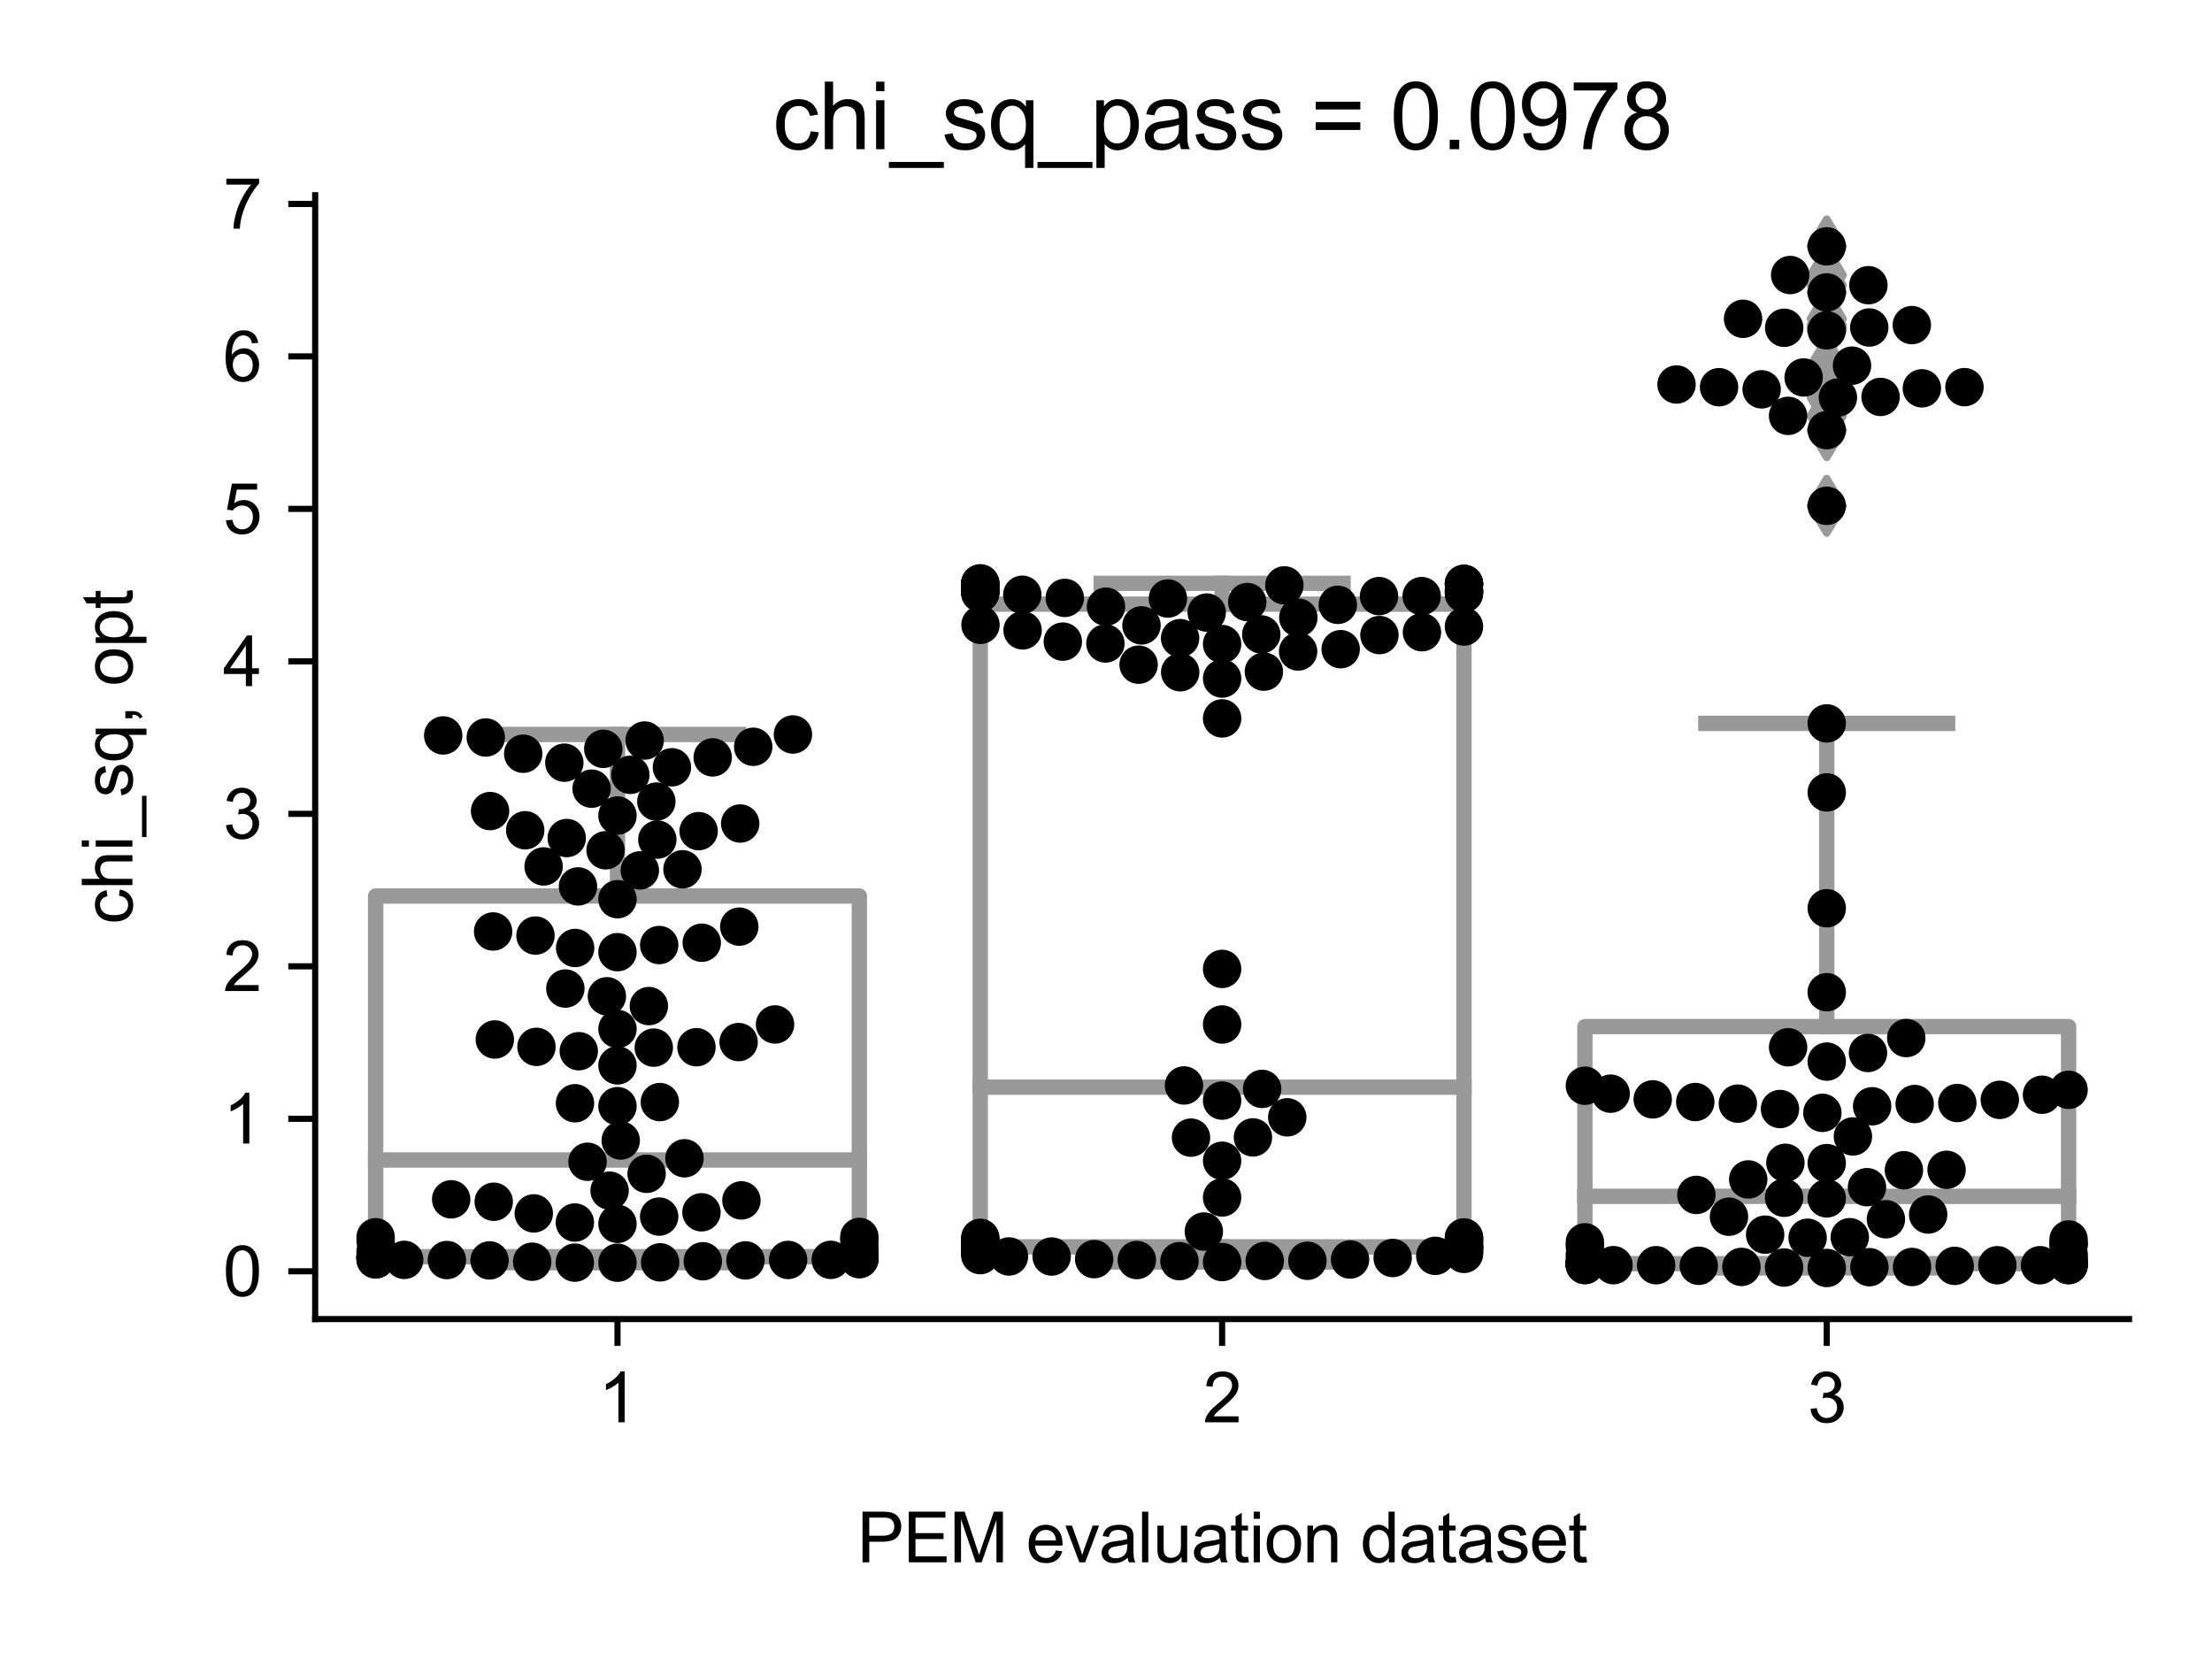 <?xml version="1.0" encoding="utf-8" standalone="no"?>
<!DOCTYPE svg PUBLIC "-//W3C//DTD SVG 1.1//EN"
  "http://www.w3.org/Graphics/SVG/1.1/DTD/svg11.dtd">
<svg xmlns:xlink="http://www.w3.org/1999/xlink" width="288pt" height="216pt" viewBox="0 0 288 216" xmlns="http://www.w3.org/2000/svg" version="1.1">
 <defs>
  <style type="text/css">*{stroke-linejoin: round; stroke-linecap: butt}</style>
 </defs>
 <g id="figure_1">
  <g id="patch_1">
   <path d="M 0 216 
L 288 216 
L 288 0 
L 0 0 
z
" style="fill: #ffffff"/>
  </g>
  <g id="axes_1">
   <g id="patch_2">
    <path d="M 41.036 171.738 
L 277.2 171.738 
L 277.2 25.425 
L 41.036 25.425 
z
" style="fill: #ffffff"/>
   </g>
   <g id="patch_3">
    <path d="M 48.908 163.625 
L 111.885 163.625 
L 111.885 116.658 
L 48.908 116.658 
L 48.908 163.625 
z
" clip-path="url(#p47d5e707c6)" style="fill: #ffffff; stroke: #999999; stroke-width: 2; stroke-linejoin: miter"/>
   </g>
   <g id="patch_4">
    <path d="M 127.629 162.343 
L 190.606 162.343 
L 190.606 78.659 
L 127.629 78.659 
L 127.629 162.343 
z
" clip-path="url(#p47d5e707c6)" style="fill: #ffffff; stroke: #999999; stroke-width: 2; stroke-linejoin: miter"/>
   </g>
   <g id="patch_5">
    <path d="M 206.351 164.534 
L 269.328 164.534 
L 269.328 133.662 
L 206.351 133.662 
L 206.351 164.534 
z
" clip-path="url(#p47d5e707c6)" style="fill: #ffffff; stroke: #999999; stroke-width: 2; stroke-linejoin: miter"/>
   </g>
   <g id="matplotlib.axis_1">
    <g id="xtick_1">
     <g id="line2d_1">
      <defs>
       <path id="ma0fd5741cc" d="M 0 0 
L 0 3.5 
" style="stroke: #000000; stroke-width: 0.8"/>
      </defs>
      <g>
       <use xlink:href="#ma0fd5741cc" x="80.396" y="171.738" style="stroke: #000000; stroke-width: 0.8"/>
      </g>
     </g>
     <g id="text_1">
      <!-- 1 -->
      <g transform="translate(77.894 185.18)scale(0.09 -0.09)">
       <defs>
        <path id="ArialMT-31" d="M 2384 0 
L 1822 0 
L 1822 3584 
Q 1619 3391 1289 3197 
Q 959 3003 697 2906 
L 697 3450 
Q 1169 3672 1522 3987 
Q 1875 4303 2022 4600 
L 2384 4600 
L 2384 0 
z
" transform="scale(0.016)"/>
       </defs>
       <use xlink:href="#ArialMT-31"/>
      </g>
     </g>
    </g>
    <g id="xtick_2">
     <g id="line2d_2">
      <g>
       <use xlink:href="#ma0fd5741cc" x="159.118" y="171.738" style="stroke: #000000; stroke-width: 0.8"/>
      </g>
     </g>
     <g id="text_2">
      <!-- 2 -->
      <g transform="translate(156.615 185.18)scale(0.09 -0.09)">
       <defs>
        <path id="ArialMT-32" d="M 3222 541 
L 3222 0 
L 194 0 
Q 188 203 259 391 
Q 375 700 629 1000 
Q 884 1300 1366 1694 
Q 2113 2306 2375 2664 
Q 2638 3022 2638 3341 
Q 2638 3675 2398 3904 
Q 2159 4134 1775 4134 
Q 1369 4134 1125 3890 
Q 881 3647 878 3216 
L 300 3275 
Q 359 3922 746 4261 
Q 1134 4600 1788 4600 
Q 2447 4600 2831 4234 
Q 3216 3869 3216 3328 
Q 3216 3053 3103 2787 
Q 2991 2522 2730 2228 
Q 2469 1934 1863 1422 
Q 1356 997 1212 845 
Q 1069 694 975 541 
L 3222 541 
z
" transform="scale(0.016)"/>
       </defs>
       <use xlink:href="#ArialMT-32"/>
      </g>
     </g>
    </g>
    <g id="xtick_3">
     <g id="line2d_3">
      <g>
       <use xlink:href="#ma0fd5741cc" x="237.839" y="171.738" style="stroke: #000000; stroke-width: 0.8"/>
      </g>
     </g>
     <g id="text_3">
      <!-- 3 -->
      <g transform="translate(235.337 185.18)scale(0.09 -0.09)">
       <defs>
        <path id="ArialMT-33" d="M 269 1209 
L 831 1284 
Q 928 806 1161 595 
Q 1394 384 1728 384 
Q 2125 384 2398 659 
Q 2672 934 2672 1341 
Q 2672 1728 2419 1979 
Q 2166 2231 1775 2231 
Q 1616 2231 1378 2169 
L 1441 2663 
Q 1497 2656 1531 2656 
Q 1891 2656 2178 2843 
Q 2466 3031 2466 3422 
Q 2466 3731 2256 3934 
Q 2047 4138 1716 4138 
Q 1388 4138 1169 3931 
Q 950 3725 888 3313 
L 325 3413 
Q 428 3978 793 4289 
Q 1159 4600 1703 4600 
Q 2078 4600 2393 4439 
Q 2709 4278 2876 4000 
Q 3044 3722 3044 3409 
Q 3044 3113 2884 2869 
Q 2725 2625 2413 2481 
Q 2819 2388 3044 2092 
Q 3269 1797 3269 1353 
Q 3269 753 2831 336 
Q 2394 -81 1725 -81 
Q 1122 -81 723 278 
Q 325 638 269 1209 
z
" transform="scale(0.016)"/>
       </defs>
       <use xlink:href="#ArialMT-33"/>
      </g>
     </g>
    </g>
    <g id="text_4">
     <!-- PEM evaluation dataset -->
     <g transform="translate(111.591 203.411)scale(0.09 -0.09)">
      <defs>
       <path id="ArialMT-50" d="M 494 0 
L 494 4581 
L 2222 4581 
Q 2678 4581 2919 4538 
Q 3256 4481 3484 4323 
Q 3713 4166 3852 3881 
Q 3991 3597 3991 3256 
Q 3991 2672 3619 2267 
Q 3247 1863 2275 1863 
L 1100 1863 
L 1100 0 
L 494 0 
z
M 1100 2403 
L 2284 2403 
Q 2872 2403 3119 2622 
Q 3366 2841 3366 3238 
Q 3366 3525 3220 3729 
Q 3075 3934 2838 4000 
Q 2684 4041 2272 4041 
L 1100 4041 
L 1100 2403 
z
" transform="scale(0.016)"/>
       <path id="ArialMT-45" d="M 506 0 
L 506 4581 
L 3819 4581 
L 3819 4041 
L 1113 4041 
L 1113 2638 
L 3647 2638 
L 3647 2100 
L 1113 2100 
L 1113 541 
L 3925 541 
L 3925 0 
L 506 0 
z
" transform="scale(0.016)"/>
       <path id="ArialMT-4d" d="M 475 0 
L 475 4581 
L 1388 4581 
L 2472 1338 
Q 2622 884 2691 659 
Q 2769 909 2934 1394 
L 4031 4581 
L 4847 4581 
L 4847 0 
L 4263 0 
L 4263 3834 
L 2931 0 
L 2384 0 
L 1059 3900 
L 1059 0 
L 475 0 
z
" transform="scale(0.016)"/>
       <path id="ArialMT-20" transform="scale(0.016)"/>
       <path id="ArialMT-65" d="M 2694 1069 
L 3275 997 
Q 3138 488 2766 206 
Q 2394 -75 1816 -75 
Q 1088 -75 661 373 
Q 234 822 234 1631 
Q 234 2469 665 2931 
Q 1097 3394 1784 3394 
Q 2450 3394 2872 2941 
Q 3294 2488 3294 1666 
Q 3294 1616 3291 1516 
L 816 1516 
Q 847 969 1125 678 
Q 1403 388 1819 388 
Q 2128 388 2347 550 
Q 2566 713 2694 1069 
z
M 847 1978 
L 2700 1978 
Q 2663 2397 2488 2606 
Q 2219 2931 1791 2931 
Q 1403 2931 1139 2672 
Q 875 2413 847 1978 
z
" transform="scale(0.016)"/>
       <path id="ArialMT-76" d="M 1344 0 
L 81 3319 
L 675 3319 
L 1388 1331 
Q 1503 1009 1600 663 
Q 1675 925 1809 1294 
L 2547 3319 
L 3125 3319 
L 1869 0 
L 1344 0 
z
" transform="scale(0.016)"/>
       <path id="ArialMT-61" d="M 2588 409 
Q 2275 144 1986 34 
Q 1697 -75 1366 -75 
Q 819 -75 525 192 
Q 231 459 231 875 
Q 231 1119 342 1320 
Q 453 1522 633 1644 
Q 813 1766 1038 1828 
Q 1203 1872 1538 1913 
Q 2219 1994 2541 2106 
Q 2544 2222 2544 2253 
Q 2544 2597 2384 2738 
Q 2169 2928 1744 2928 
Q 1347 2928 1158 2789 
Q 969 2650 878 2297 
L 328 2372 
Q 403 2725 575 2942 
Q 747 3159 1072 3276 
Q 1397 3394 1825 3394 
Q 2250 3394 2515 3294 
Q 2781 3194 2906 3042 
Q 3031 2891 3081 2659 
Q 3109 2516 3109 2141 
L 3109 1391 
Q 3109 606 3145 398 
Q 3181 191 3288 0 
L 2700 0 
Q 2613 175 2588 409 
z
M 2541 1666 
Q 2234 1541 1622 1453 
Q 1275 1403 1131 1340 
Q 988 1278 909 1158 
Q 831 1038 831 891 
Q 831 666 1001 516 
Q 1172 366 1500 366 
Q 1825 366 2078 508 
Q 2331 650 2450 897 
Q 2541 1088 2541 1459 
L 2541 1666 
z
" transform="scale(0.016)"/>
       <path id="ArialMT-6c" d="M 409 0 
L 409 4581 
L 972 4581 
L 972 0 
L 409 0 
z
" transform="scale(0.016)"/>
       <path id="ArialMT-75" d="M 2597 0 
L 2597 488 
Q 2209 -75 1544 -75 
Q 1250 -75 995 37 
Q 741 150 617 320 
Q 494 491 444 738 
Q 409 903 409 1263 
L 409 3319 
L 972 3319 
L 972 1478 
Q 972 1038 1006 884 
Q 1059 663 1231 536 
Q 1403 409 1656 409 
Q 1909 409 2131 539 
Q 2353 669 2445 892 
Q 2538 1116 2538 1541 
L 2538 3319 
L 3100 3319 
L 3100 0 
L 2597 0 
z
" transform="scale(0.016)"/>
       <path id="ArialMT-74" d="M 1650 503 
L 1731 6 
Q 1494 -44 1306 -44 
Q 1000 -44 831 53 
Q 663 150 594 308 
Q 525 466 525 972 
L 525 2881 
L 113 2881 
L 113 3319 
L 525 3319 
L 525 4141 
L 1084 4478 
L 1084 3319 
L 1650 3319 
L 1650 2881 
L 1084 2881 
L 1084 941 
Q 1084 700 1114 631 
Q 1144 563 1211 522 
Q 1278 481 1403 481 
Q 1497 481 1650 503 
z
" transform="scale(0.016)"/>
       <path id="ArialMT-69" d="M 425 3934 
L 425 4581 
L 988 4581 
L 988 3934 
L 425 3934 
z
M 425 0 
L 425 3319 
L 988 3319 
L 988 0 
L 425 0 
z
" transform="scale(0.016)"/>
       <path id="ArialMT-6f" d="M 213 1659 
Q 213 2581 725 3025 
Q 1153 3394 1769 3394 
Q 2453 3394 2887 2945 
Q 3322 2497 3322 1706 
Q 3322 1066 3130 698 
Q 2938 331 2570 128 
Q 2203 -75 1769 -75 
Q 1072 -75 642 372 
Q 213 819 213 1659 
z
M 791 1659 
Q 791 1022 1069 705 
Q 1347 388 1769 388 
Q 2188 388 2466 706 
Q 2744 1025 2744 1678 
Q 2744 2294 2464 2611 
Q 2184 2928 1769 2928 
Q 1347 2928 1069 2612 
Q 791 2297 791 1659 
z
" transform="scale(0.016)"/>
       <path id="ArialMT-6e" d="M 422 0 
L 422 3319 
L 928 3319 
L 928 2847 
Q 1294 3394 1984 3394 
Q 2284 3394 2536 3286 
Q 2788 3178 2913 3003 
Q 3038 2828 3088 2588 
Q 3119 2431 3119 2041 
L 3119 0 
L 2556 0 
L 2556 2019 
Q 2556 2363 2490 2533 
Q 2425 2703 2258 2804 
Q 2091 2906 1866 2906 
Q 1506 2906 1245 2678 
Q 984 2450 984 1813 
L 984 0 
L 422 0 
z
" transform="scale(0.016)"/>
       <path id="ArialMT-64" d="M 2575 0 
L 2575 419 
Q 2259 -75 1647 -75 
Q 1250 -75 917 144 
Q 584 363 401 755 
Q 219 1147 219 1656 
Q 219 2153 384 2558 
Q 550 2963 881 3178 
Q 1213 3394 1622 3394 
Q 1922 3394 2156 3267 
Q 2391 3141 2538 2938 
L 2538 4581 
L 3097 4581 
L 3097 0 
L 2575 0 
z
M 797 1656 
Q 797 1019 1065 703 
Q 1334 388 1700 388 
Q 2069 388 2326 689 
Q 2584 991 2584 1609 
Q 2584 2291 2321 2609 
Q 2059 2928 1675 2928 
Q 1300 2928 1048 2622 
Q 797 2316 797 1656 
z
" transform="scale(0.016)"/>
       <path id="ArialMT-73" d="M 197 991 
L 753 1078 
Q 800 744 1014 566 
Q 1228 388 1613 388 
Q 2000 388 2187 545 
Q 2375 703 2375 916 
Q 2375 1106 2209 1216 
Q 2094 1291 1634 1406 
Q 1016 1563 777 1677 
Q 538 1791 414 1992 
Q 291 2194 291 2438 
Q 291 2659 392 2848 
Q 494 3038 669 3163 
Q 800 3259 1026 3326 
Q 1253 3394 1513 3394 
Q 1903 3394 2198 3281 
Q 2494 3169 2634 2976 
Q 2775 2784 2828 2463 
L 2278 2388 
Q 2241 2644 2061 2787 
Q 1881 2931 1553 2931 
Q 1166 2931 1000 2803 
Q 834 2675 834 2503 
Q 834 2394 903 2306 
Q 972 2216 1119 2156 
Q 1203 2125 1616 2013 
Q 2213 1853 2448 1751 
Q 2684 1650 2818 1456 
Q 2953 1263 2953 975 
Q 2953 694 2789 445 
Q 2625 197 2315 61 
Q 2006 -75 1616 -75 
Q 969 -75 630 194 
Q 291 463 197 991 
z
" transform="scale(0.016)"/>
      </defs>
      <use xlink:href="#ArialMT-50"/>
      <use xlink:href="#ArialMT-45" x="66.699"/>
      <use xlink:href="#ArialMT-4d" x="133.398"/>
      <use xlink:href="#ArialMT-20" x="216.699"/>
      <use xlink:href="#ArialMT-65" x="244.482"/>
      <use xlink:href="#ArialMT-76" x="300.098"/>
      <use xlink:href="#ArialMT-61" x="350.098"/>
      <use xlink:href="#ArialMT-6c" x="405.713"/>
      <use xlink:href="#ArialMT-75" x="427.93"/>
      <use xlink:href="#ArialMT-61" x="483.545"/>
      <use xlink:href="#ArialMT-74" x="539.16"/>
      <use xlink:href="#ArialMT-69" x="566.943"/>
      <use xlink:href="#ArialMT-6f" x="589.16"/>
      <use xlink:href="#ArialMT-6e" x="644.775"/>
      <use xlink:href="#ArialMT-20" x="700.391"/>
      <use xlink:href="#ArialMT-64" x="728.174"/>
      <use xlink:href="#ArialMT-61" x="783.789"/>
      <use xlink:href="#ArialMT-74" x="839.404"/>
      <use xlink:href="#ArialMT-61" x="867.188"/>
      <use xlink:href="#ArialMT-73" x="922.803"/>
      <use xlink:href="#ArialMT-65" x="972.803"/>
      <use xlink:href="#ArialMT-74" x="1028.418"/>
     </g>
    </g>
   </g>
   <g id="matplotlib.axis_2">
    <g id="ytick_1">
     <g id="line2d_4">
      <defs>
       <path id="m149f857db0" d="M 0 0 
L -3.5 0 
" style="stroke: #000000; stroke-width: 0.8"/>
      </defs>
      <g>
       <use xlink:href="#m149f857db0" x="41.036" y="165.518" style="stroke: #000000; stroke-width: 0.8"/>
      </g>
     </g>
     <g id="text_5">
      <!-- 0 -->
      <g transform="translate(29.031 168.739)scale(0.09 -0.09)">
       <defs>
        <path id="ArialMT-30" d="M 266 2259 
Q 266 3072 433 3567 
Q 600 4063 929 4331 
Q 1259 4600 1759 4600 
Q 2128 4600 2406 4451 
Q 2684 4303 2865 4023 
Q 3047 3744 3150 3342 
Q 3253 2941 3253 2259 
Q 3253 1453 3087 958 
Q 2922 463 2592 192 
Q 2263 -78 1759 -78 
Q 1097 -78 719 397 
Q 266 969 266 2259 
z
M 844 2259 
Q 844 1131 1108 757 
Q 1372 384 1759 384 
Q 2147 384 2411 759 
Q 2675 1134 2675 2259 
Q 2675 3391 2411 3762 
Q 2147 4134 1753 4134 
Q 1366 4134 1134 3806 
Q 844 3388 844 2259 
z
" transform="scale(0.016)"/>
       </defs>
       <use xlink:href="#ArialMT-30"/>
      </g>
     </g>
    </g>
    <g id="ytick_2">
     <g id="line2d_5">
      <g>
       <use xlink:href="#m149f857db0" x="41.036" y="145.666" style="stroke: #000000; stroke-width: 0.8"/>
      </g>
     </g>
     <g id="text_6">
      <!-- 1 -->
      <g transform="translate(29.031 148.887)scale(0.09 -0.09)">
       <use xlink:href="#ArialMT-31"/>
      </g>
     </g>
    </g>
    <g id="ytick_3">
     <g id="line2d_6">
      <g>
       <use xlink:href="#m149f857db0" x="41.036" y="125.814" style="stroke: #000000; stroke-width: 0.8"/>
      </g>
     </g>
     <g id="text_7">
      <!-- 2 -->
      <g transform="translate(29.031 129.035)scale(0.09 -0.09)">
       <use xlink:href="#ArialMT-32"/>
      </g>
     </g>
    </g>
    <g id="ytick_4">
     <g id="line2d_7">
      <g>
       <use xlink:href="#m149f857db0" x="41.036" y="105.961" style="stroke: #000000; stroke-width: 0.8"/>
      </g>
     </g>
     <g id="text_8">
      <!-- 3 -->
      <g transform="translate(29.031 109.182)scale(0.09 -0.09)">
       <use xlink:href="#ArialMT-33"/>
      </g>
     </g>
    </g>
    <g id="ytick_5">
     <g id="line2d_8">
      <g>
       <use xlink:href="#m149f857db0" x="41.036" y="86.109" style="stroke: #000000; stroke-width: 0.8"/>
      </g>
     </g>
     <g id="text_9">
      <!-- 4 -->
      <g transform="translate(29.031 89.33)scale(0.09 -0.09)">
       <defs>
        <path id="ArialMT-34" d="M 2069 0 
L 2069 1097 
L 81 1097 
L 81 1613 
L 2172 4581 
L 2631 4581 
L 2631 1613 
L 3250 1613 
L 3250 1097 
L 2631 1097 
L 2631 0 
L 2069 0 
z
M 2069 1613 
L 2069 3678 
L 634 1613 
L 2069 1613 
z
" transform="scale(0.016)"/>
       </defs>
       <use xlink:href="#ArialMT-34"/>
      </g>
     </g>
    </g>
    <g id="ytick_6">
     <g id="line2d_9">
      <g>
       <use xlink:href="#m149f857db0" x="41.036" y="66.257" style="stroke: #000000; stroke-width: 0.8"/>
      </g>
     </g>
     <g id="text_10">
      <!-- 5 -->
      <g transform="translate(29.031 69.478)scale(0.09 -0.09)">
       <defs>
        <path id="ArialMT-35" d="M 266 1200 
L 856 1250 
Q 922 819 1161 601 
Q 1400 384 1738 384 
Q 2144 384 2425 690 
Q 2706 997 2706 1503 
Q 2706 1984 2436 2262 
Q 2166 2541 1728 2541 
Q 1456 2541 1237 2417 
Q 1019 2294 894 2097 
L 366 2166 
L 809 4519 
L 3088 4519 
L 3088 3981 
L 1259 3981 
L 1013 2750 
Q 1425 3038 1878 3038 
Q 2478 3038 2890 2622 
Q 3303 2206 3303 1553 
Q 3303 931 2941 478 
Q 2500 -78 1738 -78 
Q 1113 -78 717 272 
Q 322 622 266 1200 
z
" transform="scale(0.016)"/>
       </defs>
       <use xlink:href="#ArialMT-35"/>
      </g>
     </g>
    </g>
    <g id="ytick_7">
     <g id="line2d_10">
      <g>
       <use xlink:href="#m149f857db0" x="41.036" y="46.405" style="stroke: #000000; stroke-width: 0.8"/>
      </g>
     </g>
     <g id="text_11">
      <!-- 6 -->
      <g transform="translate(29.031 49.626)scale(0.09 -0.09)">
       <defs>
        <path id="ArialMT-36" d="M 3184 3459 
L 2625 3416 
Q 2550 3747 2413 3897 
Q 2184 4138 1850 4138 
Q 1581 4138 1378 3988 
Q 1113 3794 959 3422 
Q 806 3050 800 2363 
Q 1003 2672 1297 2822 
Q 1591 2972 1913 2972 
Q 2475 2972 2870 2558 
Q 3266 2144 3266 1488 
Q 3266 1056 3080 686 
Q 2894 316 2569 119 
Q 2244 -78 1831 -78 
Q 1128 -78 684 439 
Q 241 956 241 2144 
Q 241 3472 731 4075 
Q 1159 4600 1884 4600 
Q 2425 4600 2770 4297 
Q 3116 3994 3184 3459 
z
M 888 1484 
Q 888 1194 1011 928 
Q 1134 663 1356 523 
Q 1578 384 1822 384 
Q 2178 384 2434 671 
Q 2691 959 2691 1453 
Q 2691 1928 2437 2201 
Q 2184 2475 1800 2475 
Q 1419 2475 1153 2201 
Q 888 1928 888 1484 
z
" transform="scale(0.016)"/>
       </defs>
       <use xlink:href="#ArialMT-36"/>
      </g>
     </g>
    </g>
    <g id="ytick_8">
     <g id="line2d_11">
      <g>
       <use xlink:href="#m149f857db0" x="41.036" y="26.553" style="stroke: #000000; stroke-width: 0.8"/>
      </g>
     </g>
     <g id="text_12">
      <!-- 7 -->
      <g transform="translate(29.031 29.774)scale(0.09 -0.09)">
       <defs>
        <path id="ArialMT-37" d="M 303 3981 
L 303 4522 
L 3269 4522 
L 3269 4084 
Q 2831 3619 2401 2847 
Q 1972 2075 1738 1259 
Q 1569 684 1522 0 
L 944 0 
Q 953 541 1156 1306 
Q 1359 2072 1739 2783 
Q 2119 3494 2547 3981 
L 303 3981 
z
" transform="scale(0.016)"/>
       </defs>
       <use xlink:href="#ArialMT-37"/>
      </g>
     </g>
    </g>
    <g id="text_13">
     <!-- chi_sq, opt -->
     <g transform="translate(17.242 120.344)rotate(-90)scale(0.09 -0.09)">
      <defs>
       <path id="ArialMT-63" d="M 2588 1216 
L 3141 1144 
Q 3050 572 2676 248 
Q 2303 -75 1759 -75 
Q 1078 -75 664 370 
Q 250 816 250 1647 
Q 250 2184 428 2587 
Q 606 2991 970 3192 
Q 1334 3394 1763 3394 
Q 2303 3394 2647 3120 
Q 2991 2847 3088 2344 
L 2541 2259 
Q 2463 2594 2264 2762 
Q 2066 2931 1784 2931 
Q 1359 2931 1093 2626 
Q 828 2322 828 1663 
Q 828 994 1084 691 
Q 1341 388 1753 388 
Q 2084 388 2306 591 
Q 2528 794 2588 1216 
z
" transform="scale(0.016)"/>
       <path id="ArialMT-68" d="M 422 0 
L 422 4581 
L 984 4581 
L 984 2938 
Q 1378 3394 1978 3394 
Q 2347 3394 2619 3248 
Q 2891 3103 3008 2847 
Q 3125 2591 3125 2103 
L 3125 0 
L 2563 0 
L 2563 2103 
Q 2563 2525 2380 2717 
Q 2197 2909 1863 2909 
Q 1613 2909 1392 2779 
Q 1172 2650 1078 2428 
Q 984 2206 984 1816 
L 984 0 
L 422 0 
z
" transform="scale(0.016)"/>
       <path id="ArialMT-5f" d="M -97 -1272 
L -97 -866 
L 3631 -866 
L 3631 -1272 
L -97 -1272 
z
" transform="scale(0.016)"/>
       <path id="ArialMT-71" d="M 2538 -1272 
L 2538 353 
Q 2406 169 2170 47 
Q 1934 -75 1669 -75 
Q 1078 -75 651 397 
Q 225 869 225 1691 
Q 225 2191 398 2587 
Q 572 2984 901 3189 
Q 1231 3394 1625 3394 
Q 2241 3394 2594 2875 
L 2594 3319 
L 3100 3319 
L 3100 -1272 
L 2538 -1272 
z
M 803 1669 
Q 803 1028 1072 708 
Q 1341 388 1716 388 
Q 2075 388 2334 692 
Q 2594 997 2594 1619 
Q 2594 2281 2320 2615 
Q 2047 2950 1678 2950 
Q 1313 2950 1058 2639 
Q 803 2328 803 1669 
z
" transform="scale(0.016)"/>
       <path id="ArialMT-2c" d="M 569 0 
L 569 641 
L 1209 641 
L 1209 0 
Q 1209 -353 1084 -570 
Q 959 -788 688 -906 
L 531 -666 
Q 709 -588 793 -436 
Q 878 -284 888 0 
L 569 0 
z
" transform="scale(0.016)"/>
       <path id="ArialMT-70" d="M 422 -1272 
L 422 3319 
L 934 3319 
L 934 2888 
Q 1116 3141 1344 3267 
Q 1572 3394 1897 3394 
Q 2322 3394 2647 3175 
Q 2972 2956 3137 2557 
Q 3303 2159 3303 1684 
Q 3303 1175 3120 767 
Q 2938 359 2589 142 
Q 2241 -75 1856 -75 
Q 1575 -75 1351 44 
Q 1128 163 984 344 
L 984 -1272 
L 422 -1272 
z
M 931 1641 
Q 931 1000 1190 694 
Q 1450 388 1819 388 
Q 2194 388 2461 705 
Q 2728 1022 2728 1688 
Q 2728 2322 2467 2637 
Q 2206 2953 1844 2953 
Q 1484 2953 1207 2617 
Q 931 2281 931 1641 
z
" transform="scale(0.016)"/>
      </defs>
      <use xlink:href="#ArialMT-63"/>
      <use xlink:href="#ArialMT-68" x="50"/>
      <use xlink:href="#ArialMT-69" x="105.615"/>
      <use xlink:href="#ArialMT-5f" x="127.832"/>
      <use xlink:href="#ArialMT-73" x="183.447"/>
      <use xlink:href="#ArialMT-71" x="233.447"/>
      <use xlink:href="#ArialMT-2c" x="289.062"/>
      <use xlink:href="#ArialMT-20" x="316.846"/>
      <use xlink:href="#ArialMT-6f" x="344.629"/>
      <use xlink:href="#ArialMT-70" x="400.244"/>
      <use xlink:href="#ArialMT-74" x="455.859"/>
     </g>
    </g>
   </g>
   <g id="line2d_12">
    <path d="M 80.396 163.625 
L 80.396 164.406 
" clip-path="url(#p47d5e707c6)" style="fill: none; stroke: #999999; stroke-width: 2; stroke-linecap: square"/>
   </g>
   <g id="line2d_13">
    <path d="M 80.396 116.658 
L 80.396 95.627 
" clip-path="url(#p47d5e707c6)" style="fill: none; stroke: #999999; stroke-width: 2; stroke-linecap: square"/>
   </g>
   <g id="line2d_14">
    <path d="M 64.652 164.406 
L 96.141 164.406 
" clip-path="url(#p47d5e707c6)" style="fill: none; stroke: #999999; stroke-width: 2; stroke-linecap: square"/>
   </g>
   <g id="line2d_15">
    <path d="M 64.652 95.627 
L 96.141 95.627 
" clip-path="url(#p47d5e707c6)" style="fill: none; stroke: #999999; stroke-width: 2; stroke-linecap: square"/>
   </g>
   <g id="line2d_16"/>
   <g id="line2d_17">
    <path d="M 159.118 162.343 
L 159.118 164.32 
" clip-path="url(#p47d5e707c6)" style="fill: none; stroke: #999999; stroke-width: 2; stroke-linecap: square"/>
   </g>
   <g id="line2d_18">
    <path d="M 159.118 78.659 
L 159.118 75.946 
" clip-path="url(#p47d5e707c6)" style="fill: none; stroke: #999999; stroke-width: 2; stroke-linecap: square"/>
   </g>
   <g id="line2d_19">
    <path d="M 143.374 164.32 
L 174.862 164.32 
" clip-path="url(#p47d5e707c6)" style="fill: none; stroke: #999999; stroke-width: 2; stroke-linecap: square"/>
   </g>
   <g id="line2d_20">
    <path d="M 143.374 75.946 
L 174.862 75.946 
" clip-path="url(#p47d5e707c6)" style="fill: none; stroke: #999999; stroke-width: 2; stroke-linecap: square"/>
   </g>
   <g id="line2d_21"/>
   <g id="line2d_22">
    <path d="M 237.839 164.534 
L 237.839 165.088 
" clip-path="url(#p47d5e707c6)" style="fill: none; stroke: #999999; stroke-width: 2; stroke-linecap: square"/>
   </g>
   <g id="line2d_23">
    <path d="M 237.839 133.662 
L 237.839 94.185 
" clip-path="url(#p47d5e707c6)" style="fill: none; stroke: #999999; stroke-width: 2; stroke-linecap: square"/>
   </g>
   <g id="line2d_24">
    <path d="M 222.095 165.088 
L 253.584 165.088 
" clip-path="url(#p47d5e707c6)" style="fill: none; stroke: #999999; stroke-width: 2; stroke-linecap: square"/>
   </g>
   <g id="line2d_25">
    <path d="M 222.095 94.185 
L 253.584 94.185 
" clip-path="url(#p47d5e707c6)" style="fill: none; stroke: #999999; stroke-width: 2; stroke-linecap: square"/>
   </g>
   <g id="line2d_26">
    <defs>
     <path id="m0c01475761" d="M -0 3.536 
L 2.121 0 
L -0 -3.536 
L -2.121 -0 
z
" style="stroke: #999999; stroke-linejoin: miter"/>
    </defs>
    <g clip-path="url(#p47d5e707c6)">
     <use xlink:href="#m0c01475761" x="237.839" y="65.857" style="fill: #999999; stroke: #999999; stroke-linejoin: miter"/>
     <use xlink:href="#m0c01475761" x="237.839" y="56.004" style="fill: #999999; stroke: #999999; stroke-linejoin: miter"/>
     <use xlink:href="#m0c01475761" x="237.839" y="54.145" style="fill: #999999; stroke: #999999; stroke-linejoin: miter"/>
     <use xlink:href="#m0c01475761" x="237.839" y="51.759" style="fill: #999999; stroke: #999999; stroke-linejoin: miter"/>
     <use xlink:href="#m0c01475761" x="237.839" y="51.68" style="fill: #999999; stroke: #999999; stroke-linejoin: miter"/>
     <use xlink:href="#m0c01475761" x="237.839" y="50.692" style="fill: #999999; stroke: #999999; stroke-linejoin: miter"/>
     <use xlink:href="#m0c01475761" x="237.839" y="50.561" style="fill: #999999; stroke: #999999; stroke-linejoin: miter"/>
     <use xlink:href="#m0c01475761" x="237.839" y="50.415" style="fill: #999999; stroke: #999999; stroke-linejoin: miter"/>
     <use xlink:href="#m0c01475761" x="237.839" y="50.406" style="fill: #999999; stroke: #999999; stroke-linejoin: miter"/>
     <use xlink:href="#m0c01475761" x="237.839" y="50.061" style="fill: #999999; stroke: #999999; stroke-linejoin: miter"/>
     <use xlink:href="#m0c01475761" x="237.839" y="49.143" style="fill: #999999; stroke: #999999; stroke-linejoin: miter"/>
     <use xlink:href="#m0c01475761" x="237.839" y="47.608" style="fill: #999999; stroke: #999999; stroke-linejoin: miter"/>
     <use xlink:href="#m0c01475761" x="237.839" y="43.007" style="fill: #999999; stroke: #999999; stroke-linejoin: miter"/>
     <use xlink:href="#m0c01475761" x="237.839" y="42.678" style="fill: #999999; stroke: #999999; stroke-linejoin: miter"/>
     <use xlink:href="#m0c01475761" x="237.839" y="42.64" style="fill: #999999; stroke: #999999; stroke-linejoin: miter"/>
     <use xlink:href="#m0c01475761" x="237.839" y="42.327" style="fill: #999999; stroke: #999999; stroke-linejoin: miter"/>
     <use xlink:href="#m0c01475761" x="237.839" y="41.508" style="fill: #999999; stroke: #999999; stroke-linejoin: miter"/>
     <use xlink:href="#m0c01475761" x="237.839" y="38.073" style="fill: #999999; stroke: #999999; stroke-linejoin: miter"/>
     <use xlink:href="#m0c01475761" x="237.839" y="37.131" style="fill: #999999; stroke: #999999; stroke-linejoin: miter"/>
     <use xlink:href="#m0c01475761" x="237.839" y="35.808" style="fill: #999999; stroke: #999999; stroke-linejoin: miter"/>
     <use xlink:href="#m0c01475761" x="237.839" y="32.076" style="fill: #999999; stroke: #999999; stroke-linejoin: miter"/>
    </g>
   </g>
   <g id="line2d_27">
    <path d="M 48.908 151.032 
L 111.885 151.032 
" clip-path="url(#p47d5e707c6)" style="fill: none; stroke: #999999; stroke-width: 2; stroke-linecap: square"/>
   </g>
   <g id="line2d_28">
    <path d="M 127.629 141.549 
L 190.606 141.549 
" clip-path="url(#p47d5e707c6)" style="fill: none; stroke: #999999; stroke-width: 2; stroke-linecap: square"/>
   </g>
   <g id="line2d_29">
    <path d="M 206.351 155.762 
L 269.328 155.762 
" clip-path="url(#p47d5e707c6)" style="fill: none; stroke: #999999; stroke-width: 2; stroke-linecap: square"/>
   </g>
   <g id="patch_6">
    <path d="M 41.036 171.738 
L 41.036 25.425 
" style="fill: none; stroke: #000000; stroke-width: 0.8; stroke-linejoin: miter; stroke-linecap: square"/>
   </g>
   <g id="patch_7">
    <path d="M 41.036 171.738 
L 277.2 171.738 
" style="fill: none; stroke: #000000; stroke-width: 0.8; stroke-linejoin: miter; stroke-linecap: square"/>
   </g>
   <g id="PathCollection_1">
    <defs>
     <path id="C0_0_3beb5aa3a5" d="M 0 2.5 
C 0.663 2.5 1.299 2.237 1.768 1.768 
C 2.237 1.299 2.5 0.663 2.5 -0 
C 2.5 -0.663 2.237 -1.299 1.768 -1.768 
C 1.299 -2.237 0.663 -2.5 0 -2.5 
C -0.663 -2.5 -1.299 -2.237 -1.768 -1.768 
C -2.237 -1.299 -2.5 -0.663 -2.5 0 
C -2.5 0.663 -2.237 1.299 -1.768 1.768 
C -1.299 2.237 -0.663 2.5 0 2.5 
z
"/>
    </defs>
    <g clip-path="url(#p47d5e707c6)">
     <use xlink:href="#C0_0_3beb5aa3a5" x="80.396" y="164.406"/>
    </g>
    <g clip-path="url(#p47d5e707c6)">
     <use xlink:href="#C0_0_3beb5aa3a5" x="74.841" y="164.394"/>
    </g>
    <g clip-path="url(#p47d5e707c6)">
     <use xlink:href="#C0_0_3beb5aa3a5" x="85.951" y="164.355"/>
    </g>
    <g clip-path="url(#p47d5e707c6)">
     <use xlink:href="#C0_0_3beb5aa3a5" x="69.289" y="164.274"/>
    </g>
    <g clip-path="url(#p47d5e707c6)">
     <use xlink:href="#C0_0_3beb5aa3a5" x="91.503" y="164.216"/>
    </g>
    <g clip-path="url(#p47d5e707c6)">
     <use xlink:href="#C0_0_3beb5aa3a5" x="63.738" y="164.104"/>
    </g>
    <g clip-path="url(#p47d5e707c6)">
     <use xlink:href="#C0_0_3beb5aa3a5" x="97.056" y="164.103"/>
    </g>
    <g clip-path="url(#p47d5e707c6)">
     <use xlink:href="#C0_0_3beb5aa3a5" x="58.183" y="164.056"/>
    </g>
    <g clip-path="url(#p47d5e707c6)">
     <use xlink:href="#C0_0_3beb5aa3a5" x="102.611" y="164.043"/>
    </g>
    <g clip-path="url(#p47d5e707c6)">
     <use xlink:href="#C0_0_3beb5aa3a5" x="52.628" y="164.035"/>
    </g>
    <g clip-path="url(#p47d5e707c6)">
     <use xlink:href="#C0_0_3beb5aa3a5" x="108.166" y="164.032"/>
    </g>
    <g clip-path="url(#p47d5e707c6)">
     <use xlink:href="#C0_0_3beb5aa3a5" x="48.908" y="163.983"/>
    </g>
    <g clip-path="url(#p47d5e707c6)">
     <use xlink:href="#C0_0_3beb5aa3a5" x="111.885" y="163.929"/>
    </g>
    <g clip-path="url(#p47d5e707c6)">
     <use xlink:href="#C0_0_3beb5aa3a5" x="48.908" y="163.928"/>
    </g>
    <g clip-path="url(#p47d5e707c6)">
     <use xlink:href="#C0_0_3beb5aa3a5" x="111.885" y="163.924"/>
    </g>
    <g clip-path="url(#p47d5e707c6)">
     <use xlink:href="#C0_0_3beb5aa3a5" x="48.908" y="163.883"/>
    </g>
    <g clip-path="url(#p47d5e707c6)">
     <use xlink:href="#C0_0_3beb5aa3a5" x="111.885" y="163.844"/>
    </g>
    <g clip-path="url(#p47d5e707c6)">
     <use xlink:href="#C0_0_3beb5aa3a5" x="48.908" y="163.834"/>
    </g>
    <g clip-path="url(#p47d5e707c6)">
     <use xlink:href="#C0_0_3beb5aa3a5" x="111.885" y="163.769"/>
    </g>
    <g clip-path="url(#p47d5e707c6)">
     <use xlink:href="#C0_0_3beb5aa3a5" x="48.908" y="163.756"/>
    </g>
    <g clip-path="url(#p47d5e707c6)">
     <use xlink:href="#C0_0_3beb5aa3a5" x="111.885" y="163.739"/>
    </g>
    <g clip-path="url(#p47d5e707c6)">
     <use xlink:href="#C0_0_3beb5aa3a5" x="48.908" y="163.715"/>
    </g>
    <g clip-path="url(#p47d5e707c6)">
     <use xlink:href="#C0_0_3beb5aa3a5" x="111.885" y="163.714"/>
    </g>
    <g clip-path="url(#p47d5e707c6)">
     <use xlink:href="#C0_0_3beb5aa3a5" x="48.908" y="163.711"/>
    </g>
    <g clip-path="url(#p47d5e707c6)">
     <use xlink:href="#C0_0_3beb5aa3a5" x="111.885" y="163.64"/>
    </g>
    <g clip-path="url(#p47d5e707c6)">
     <use xlink:href="#C0_0_3beb5aa3a5" x="48.908" y="163.62"/>
    </g>
    <g clip-path="url(#p47d5e707c6)">
     <use xlink:href="#C0_0_3beb5aa3a5" x="111.885" y="163.607"/>
    </g>
    <g clip-path="url(#p47d5e707c6)">
     <use xlink:href="#C0_0_3beb5aa3a5" x="48.908" y="163.596"/>
    </g>
    <g clip-path="url(#p47d5e707c6)">
     <use xlink:href="#C0_0_3beb5aa3a5" x="111.885" y="163.59"/>
    </g>
    <g clip-path="url(#p47d5e707c6)">
     <use xlink:href="#C0_0_3beb5aa3a5" x="48.908" y="163.535"/>
    </g>
    <g clip-path="url(#p47d5e707c6)">
     <use xlink:href="#C0_0_3beb5aa3a5" x="111.885" y="163.389"/>
    </g>
    <g clip-path="url(#p47d5e707c6)">
     <use xlink:href="#C0_0_3beb5aa3a5" x="48.908" y="163.287"/>
    </g>
    <g clip-path="url(#p47d5e707c6)">
     <use xlink:href="#C0_0_3beb5aa3a5" x="111.885" y="163.134"/>
    </g>
    <g clip-path="url(#p47d5e707c6)">
     <use xlink:href="#C0_0_3beb5aa3a5" x="48.908" y="162.943"/>
    </g>
    <g clip-path="url(#p47d5e707c6)">
     <use xlink:href="#C0_0_3beb5aa3a5" x="111.885" y="162.391"/>
    </g>
    <g clip-path="url(#p47d5e707c6)">
     <use xlink:href="#C0_0_3beb5aa3a5" x="48.908" y="161.551"/>
    </g>
    <g clip-path="url(#p47d5e707c6)">
     <use xlink:href="#C0_0_3beb5aa3a5" x="111.885" y="161.472"/>
    </g>
    <g clip-path="url(#p47d5e707c6)">
     <use xlink:href="#C0_0_3beb5aa3a5" x="48.908" y="161.09"/>
    </g>
    <g clip-path="url(#p47d5e707c6)">
     <use xlink:href="#C0_0_3beb5aa3a5" x="111.885" y="161.046"/>
    </g>
    <g clip-path="url(#p47d5e707c6)">
     <use xlink:href="#C0_0_3beb5aa3a5" x="80.396" y="159.345"/>
    </g>
    <g clip-path="url(#p47d5e707c6)">
     <use xlink:href="#C0_0_3beb5aa3a5" x="74.846" y="159.171"/>
    </g>
    <g clip-path="url(#p47d5e707c6)">
     <use xlink:href="#C0_0_3beb5aa3a5" x="85.821" y="158.398"/>
    </g>
    <g clip-path="url(#p47d5e707c6)">
     <use xlink:href="#C0_0_3beb5aa3a5" x="69.497" y="157.983"/>
    </g>
    <g clip-path="url(#p47d5e707c6)">
     <use xlink:href="#C0_0_3beb5aa3a5" x="91.331" y="157.84"/>
    </g>
    <g clip-path="url(#p47d5e707c6)">
     <use xlink:href="#C0_0_3beb5aa3a5" x="64.283" y="156.467"/>
    </g>
    <g clip-path="url(#p47d5e707c6)">
     <use xlink:href="#C0_0_3beb5aa3a5" x="96.531" y="156.292"/>
    </g>
    <g clip-path="url(#p47d5e707c6)">
     <use xlink:href="#C0_0_3beb5aa3a5" x="58.742" y="156.151"/>
    </g>
    <g clip-path="url(#p47d5e707c6)">
     <use xlink:href="#C0_0_3beb5aa3a5" x="79.371" y="155.022"/>
    </g>
    <g clip-path="url(#p47d5e707c6)">
     <use xlink:href="#C0_0_3beb5aa3a5" x="84.188" y="152.831"/>
    </g>
    <g clip-path="url(#p47d5e707c6)">
     <use xlink:href="#C0_0_3beb5aa3a5" x="76.499" y="151.258"/>
    </g>
    <g clip-path="url(#p47d5e707c6)">
     <use xlink:href="#C0_0_3beb5aa3a5" x="89.12" y="150.807"/>
    </g>
    <g clip-path="url(#p47d5e707c6)">
     <use xlink:href="#C0_0_3beb5aa3a5" x="80.817" y="148.491"/>
    </g>
    <g clip-path="url(#p47d5e707c6)">
     <use xlink:href="#C0_0_3beb5aa3a5" x="80.396" y="144.021"/>
    </g>
    <g clip-path="url(#p47d5e707c6)">
     <use xlink:href="#C0_0_3beb5aa3a5" x="74.862" y="143.644"/>
    </g>
    <g clip-path="url(#p47d5e707c6)">
     <use xlink:href="#C0_0_3beb5aa3a5" x="85.911" y="143.489"/>
    </g>
    <g clip-path="url(#p47d5e707c6)">
     <use xlink:href="#C0_0_3beb5aa3a5" x="80.396" y="138.713"/>
    </g>
    <g clip-path="url(#p47d5e707c6)">
     <use xlink:href="#C0_0_3beb5aa3a5" x="75.356" y="136.865"/>
    </g>
    <g clip-path="url(#p47d5e707c6)">
     <use xlink:href="#C0_0_3beb5aa3a5" x="85.122" y="136.402"/>
    </g>
    <g clip-path="url(#p47d5e707c6)">
     <use xlink:href="#C0_0_3beb5aa3a5" x="90.677" y="136.347"/>
    </g>
    <g clip-path="url(#p47d5e707c6)">
     <use xlink:href="#C0_0_3beb5aa3a5" x="69.847" y="136.3"/>
    </g>
    <g clip-path="url(#p47d5e707c6)">
     <use xlink:href="#C0_0_3beb5aa3a5" x="96.167" y="135.677"/>
    </g>
    <g clip-path="url(#p47d5e707c6)">
     <use xlink:href="#C0_0_3beb5aa3a5" x="64.425" y="135.341"/>
    </g>
    <g clip-path="url(#p47d5e707c6)">
     <use xlink:href="#C0_0_3beb5aa3a5" x="80.396" y="133.972"/>
    </g>
    <g clip-path="url(#p47d5e707c6)">
     <use xlink:href="#C0_0_3beb5aa3a5" x="100.908" y="133.384"/>
    </g>
    <g clip-path="url(#p47d5e707c6)">
     <use xlink:href="#C0_0_3beb5aa3a5" x="84.482" y="130.992"/>
    </g>
    <g clip-path="url(#p47d5e707c6)">
     <use xlink:href="#C0_0_3beb5aa3a5" x="79.017" y="129.712"/>
    </g>
    <g clip-path="url(#p47d5e707c6)">
     <use xlink:href="#C0_0_3beb5aa3a5" x="73.608" y="128.708"/>
    </g>
    <g clip-path="url(#p47d5e707c6)">
     <use xlink:href="#C0_0_3beb5aa3a5" x="80.396" y="123.972"/>
    </g>
    <g clip-path="url(#p47d5e707c6)">
     <use xlink:href="#C0_0_3beb5aa3a5" x="74.884" y="123.427"/>
    </g>
    <g clip-path="url(#p47d5e707c6)">
     <use xlink:href="#C0_0_3beb5aa3a5" x="85.826" y="123.043"/>
    </g>
    <g clip-path="url(#p47d5e707c6)">
     <use xlink:href="#C0_0_3beb5aa3a5" x="91.368" y="122.743"/>
    </g>
    <g clip-path="url(#p47d5e707c6)">
     <use xlink:href="#C0_0_3beb5aa3a5" x="69.719" y="121.809"/>
    </g>
    <g clip-path="url(#p47d5e707c6)">
     <use xlink:href="#C0_0_3beb5aa3a5" x="64.204" y="121.278"/>
    </g>
    <g clip-path="url(#p47d5e707c6)">
     <use xlink:href="#C0_0_3beb5aa3a5" x="96.252" y="120.648"/>
    </g>
    <g clip-path="url(#p47d5e707c6)">
     <use xlink:href="#C0_0_3beb5aa3a5" x="80.396" y="117.073"/>
    </g>
    <g clip-path="url(#p47d5e707c6)">
     <use xlink:href="#C0_0_3beb5aa3a5" x="75.254" y="115.41"/>
    </g>
    <g clip-path="url(#p47d5e707c6)">
     <use xlink:href="#C0_0_3beb5aa3a5" x="83.305" y="113.326"/>
    </g>
    <g clip-path="url(#p47d5e707c6)">
     <use xlink:href="#C0_0_3beb5aa3a5" x="88.857" y="113.182"/>
    </g>
    <g clip-path="url(#p47d5e707c6)">
     <use xlink:href="#C0_0_3beb5aa3a5" x="70.776" y="112.807"/>
    </g>
    <g clip-path="url(#p47d5e707c6)">
     <use xlink:href="#C0_0_3beb5aa3a5" x="78.844" y="110.705"/>
    </g>
    <g clip-path="url(#p47d5e707c6)">
     <use xlink:href="#C0_0_3beb5aa3a5" x="85.583" y="109.314"/>
    </g>
    <g clip-path="url(#p47d5e707c6)">
     <use xlink:href="#C0_0_3beb5aa3a5" x="73.787" y="109.11"/>
    </g>
    <g clip-path="url(#p47d5e707c6)">
     <use xlink:href="#C0_0_3beb5aa3a5" x="90.961" y="108.212"/>
    </g>
    <g clip-path="url(#p47d5e707c6)">
     <use xlink:href="#C0_0_3beb5aa3a5" x="68.381" y="108.099"/>
    </g>
    <g clip-path="url(#p47d5e707c6)">
     <use xlink:href="#C0_0_3beb5aa3a5" x="96.372" y="107.22"/>
    </g>
    <g clip-path="url(#p47d5e707c6)">
     <use xlink:href="#C0_0_3beb5aa3a5" x="80.396" y="106.18"/>
    </g>
    <g clip-path="url(#p47d5e707c6)">
     <use xlink:href="#C0_0_3beb5aa3a5" x="63.808" y="105.602"/>
    </g>
    <g clip-path="url(#p47d5e707c6)">
     <use xlink:href="#C0_0_3beb5aa3a5" x="85.457" y="104.366"/>
    </g>
    <g clip-path="url(#p47d5e707c6)">
     <use xlink:href="#C0_0_3beb5aa3a5" x="77.024" y="102.684"/>
    </g>
    <g clip-path="url(#p47d5e707c6)">
     <use xlink:href="#C0_0_3beb5aa3a5" x="82.067" y="100.882"/>
    </g>
    <g clip-path="url(#p47d5e707c6)">
     <use xlink:href="#C0_0_3beb5aa3a5" x="87.482" y="99.899"/>
    </g>
    <g clip-path="url(#p47d5e707c6)">
     <use xlink:href="#C0_0_3beb5aa3a5" x="73.476" y="99.3"/>
    </g>
    <g clip-path="url(#p47d5e707c6)">
     <use xlink:href="#C0_0_3beb5aa3a5" x="92.793" y="98.611"/>
    </g>
    <g clip-path="url(#p47d5e707c6)">
     <use xlink:href="#C0_0_3beb5aa3a5" x="68.12" y="98.136"/>
    </g>
    <g clip-path="url(#p47d5e707c6)">
     <use xlink:href="#C0_0_3beb5aa3a5" x="78.544" y="97.498"/>
    </g>
    <g clip-path="url(#p47d5e707c6)">
     <use xlink:href="#C0_0_3beb5aa3a5" x="98.068" y="97.231"/>
    </g>
    <g clip-path="url(#p47d5e707c6)">
     <use xlink:href="#C0_0_3beb5aa3a5" x="83.928" y="96.417"/>
    </g>
    <g clip-path="url(#p47d5e707c6)">
     <use xlink:href="#C0_0_3beb5aa3a5" x="63.248" y="96.021"/>
    </g>
    <g clip-path="url(#p47d5e707c6)">
     <use xlink:href="#C0_0_3beb5aa3a5" x="57.704" y="95.753"/>
    </g>
    <g clip-path="url(#p47d5e707c6)">
     <use xlink:href="#C0_0_3beb5aa3a5" x="103.24" y="95.627"/>
    </g>
   </g>
   <g id="PathCollection_2">
    <defs>
     <path id="C1_0_2676fba8e6" d="M 0 2.5 
C 0.663 2.5 1.299 2.237 1.768 1.768 
C 2.237 1.299 2.5 0.663 2.5 -0 
C 2.5 -0.663 2.237 -1.299 1.768 -1.768 
C 1.299 -2.237 0.663 -2.5 0 -2.5 
C -0.663 -2.5 -1.299 -2.237 -1.768 -1.768 
C -2.237 -1.299 -2.5 -0.663 -2.5 0 
C -2.5 0.663 -2.237 1.299 -1.768 1.768 
C -1.299 2.237 -0.663 2.5 0 2.5 
z
"/>
    </defs>
    <g clip-path="url(#p47d5e707c6)">
     <use xlink:href="#C1_0_2676fba8e6" x="159.118" y="164.32"/>
    </g>
    <g clip-path="url(#p47d5e707c6)">
     <use xlink:href="#C1_0_2676fba8e6" x="153.565" y="164.202"/>
    </g>
    <g clip-path="url(#p47d5e707c6)">
     <use xlink:href="#C1_0_2676fba8e6" x="164.67" y="164.174"/>
    </g>
    <g clip-path="url(#p47d5e707c6)">
     <use xlink:href="#C1_0_2676fba8e6" x="170.225" y="164.154"/>
    </g>
    <g clip-path="url(#p47d5e707c6)">
     <use xlink:href="#C1_0_2676fba8e6" x="148.013" y="164.057"/>
    </g>
    <g clip-path="url(#p47d5e707c6)">
     <use xlink:href="#C1_0_2676fba8e6" x="175.776" y="163.987"/>
    </g>
    <g clip-path="url(#p47d5e707c6)">
     <use xlink:href="#C1_0_2676fba8e6" x="142.46" y="163.939"/>
    </g>
    <g clip-path="url(#p47d5e707c6)">
     <use xlink:href="#C1_0_2676fba8e6" x="181.325" y="163.789"/>
    </g>
    <g clip-path="url(#p47d5e707c6)">
     <use xlink:href="#C1_0_2676fba8e6" x="136.922" y="163.598"/>
    </g>
    <g clip-path="url(#p47d5e707c6)">
     <use xlink:href="#C1_0_2676fba8e6" x="131.367" y="163.589"/>
    </g>
    <g clip-path="url(#p47d5e707c6)">
     <use xlink:href="#C1_0_2676fba8e6" x="186.869" y="163.51"/>
    </g>
    <g clip-path="url(#p47d5e707c6)">
     <use xlink:href="#C1_0_2676fba8e6" x="127.629" y="163.414"/>
    </g>
    <g clip-path="url(#p47d5e707c6)">
     <use xlink:href="#C1_0_2676fba8e6" x="190.606" y="163.253"/>
    </g>
    <g clip-path="url(#p47d5e707c6)">
     <use xlink:href="#C1_0_2676fba8e6" x="127.629" y="163.116"/>
    </g>
    <g clip-path="url(#p47d5e707c6)">
     <use xlink:href="#C1_0_2676fba8e6" x="190.606" y="163.097"/>
    </g>
    <g clip-path="url(#p47d5e707c6)">
     <use xlink:href="#C1_0_2676fba8e6" x="127.629" y="162.981"/>
    </g>
    <g clip-path="url(#p47d5e707c6)">
     <use xlink:href="#C1_0_2676fba8e6" x="190.606" y="162.958"/>
    </g>
    <g clip-path="url(#p47d5e707c6)">
     <use xlink:href="#C1_0_2676fba8e6" x="127.629" y="162.693"/>
    </g>
    <g clip-path="url(#p47d5e707c6)">
     <use xlink:href="#C1_0_2676fba8e6" x="190.606" y="162.643"/>
    </g>
    <g clip-path="url(#p47d5e707c6)">
     <use xlink:href="#C1_0_2676fba8e6" x="127.629" y="162.638"/>
    </g>
    <g clip-path="url(#p47d5e707c6)">
     <use xlink:href="#C1_0_2676fba8e6" x="190.606" y="162.633"/>
    </g>
    <g clip-path="url(#p47d5e707c6)">
     <use xlink:href="#C1_0_2676fba8e6" x="127.629" y="162.554"/>
    </g>
    <g clip-path="url(#p47d5e707c6)">
     <use xlink:href="#C1_0_2676fba8e6" x="190.606" y="162.477"/>
    </g>
    <g clip-path="url(#p47d5e707c6)">
     <use xlink:href="#C1_0_2676fba8e6" x="127.629" y="162.457"/>
    </g>
    <g clip-path="url(#p47d5e707c6)">
     <use xlink:href="#C1_0_2676fba8e6" x="190.606" y="162.437"/>
    </g>
    <g clip-path="url(#p47d5e707c6)">
     <use xlink:href="#C1_0_2676fba8e6" x="127.629" y="162.312"/>
    </g>
    <g clip-path="url(#p47d5e707c6)">
     <use xlink:href="#C1_0_2676fba8e6" x="190.606" y="162.304"/>
    </g>
    <g clip-path="url(#p47d5e707c6)">
     <use xlink:href="#C1_0_2676fba8e6" x="127.629" y="162.293"/>
    </g>
    <g clip-path="url(#p47d5e707c6)">
     <use xlink:href="#C1_0_2676fba8e6" x="190.606" y="162.254"/>
    </g>
    <g clip-path="url(#p47d5e707c6)">
     <use xlink:href="#C1_0_2676fba8e6" x="127.629" y="162.253"/>
    </g>
    <g clip-path="url(#p47d5e707c6)">
     <use xlink:href="#C1_0_2676fba8e6" x="190.606" y="162.203"/>
    </g>
    <g clip-path="url(#p47d5e707c6)">
     <use xlink:href="#C1_0_2676fba8e6" x="127.629" y="162.139"/>
    </g>
    <g clip-path="url(#p47d5e707c6)">
     <use xlink:href="#C1_0_2676fba8e6" x="190.606" y="161.778"/>
    </g>
    <g clip-path="url(#p47d5e707c6)">
     <use xlink:href="#C1_0_2676fba8e6" x="127.629" y="161.71"/>
    </g>
    <g clip-path="url(#p47d5e707c6)">
     <use xlink:href="#C1_0_2676fba8e6" x="190.606" y="161.653"/>
    </g>
    <g clip-path="url(#p47d5e707c6)">
     <use xlink:href="#C1_0_2676fba8e6" x="127.629" y="161.561"/>
    </g>
    <g clip-path="url(#p47d5e707c6)">
     <use xlink:href="#C1_0_2676fba8e6" x="190.606" y="161.538"/>
    </g>
    <g clip-path="url(#p47d5e707c6)">
     <use xlink:href="#C1_0_2676fba8e6" x="127.629" y="161.336"/>
    </g>
    <g clip-path="url(#p47d5e707c6)">
     <use xlink:href="#C1_0_2676fba8e6" x="190.606" y="161.232"/>
    </g>
    <g clip-path="url(#p47d5e707c6)">
     <use xlink:href="#C1_0_2676fba8e6" x="190.606" y="161.231"/>
    </g>
    <g clip-path="url(#p47d5e707c6)">
     <use xlink:href="#C1_0_2676fba8e6" x="127.629" y="161.166"/>
    </g>
    <g clip-path="url(#p47d5e707c6)">
     <use xlink:href="#C1_0_2676fba8e6" x="190.606" y="161.114"/>
    </g>
    <g clip-path="url(#p47d5e707c6)">
     <use xlink:href="#C1_0_2676fba8e6" x="156.741" y="160.344"/>
    </g>
    <g clip-path="url(#p47d5e707c6)">
     <use xlink:href="#C1_0_2676fba8e6" x="159.118" y="155.909"/>
    </g>
    <g clip-path="url(#p47d5e707c6)">
     <use xlink:href="#C1_0_2676fba8e6" x="159.118" y="151.13"/>
    </g>
    <g clip-path="url(#p47d5e707c6)">
     <use xlink:href="#C1_0_2676fba8e6" x="155.068" y="148.119"/>
    </g>
    <g clip-path="url(#p47d5e707c6)">
     <use xlink:href="#C1_0_2676fba8e6" x="163.133" y="148.09"/>
    </g>
    <g clip-path="url(#p47d5e707c6)">
     <use xlink:href="#C1_0_2676fba8e6" x="167.599" y="145.475"/>
    </g>
    <g clip-path="url(#p47d5e707c6)">
     <use xlink:href="#C1_0_2676fba8e6" x="159.118" y="143.298"/>
    </g>
    <g clip-path="url(#p47d5e707c6)">
     <use xlink:href="#C1_0_2676fba8e6" x="164.329" y="141.774"/>
    </g>
    <g clip-path="url(#p47d5e707c6)">
     <use xlink:href="#C1_0_2676fba8e6" x="154.154" y="141.324"/>
    </g>
    <g clip-path="url(#p47d5e707c6)">
     <use xlink:href="#C1_0_2676fba8e6" x="159.118" y="133.39"/>
    </g>
    <g clip-path="url(#p47d5e707c6)">
     <use xlink:href="#C1_0_2676fba8e6" x="159.118" y="126.153"/>
    </g>
    <g clip-path="url(#p47d5e707c6)">
     <use xlink:href="#C1_0_2676fba8e6" x="159.118" y="93.537"/>
    </g>
    <g clip-path="url(#p47d5e707c6)">
     <use xlink:href="#C1_0_2676fba8e6" x="159.118" y="88.346"/>
    </g>
    <g clip-path="url(#p47d5e707c6)">
     <use xlink:href="#C1_0_2676fba8e6" x="153.661" y="87.524"/>
    </g>
    <g clip-path="url(#p47d5e707c6)">
     <use xlink:href="#C1_0_2676fba8e6" x="164.555" y="87.447"/>
    </g>
    <g clip-path="url(#p47d5e707c6)">
     <use xlink:href="#C1_0_2676fba8e6" x="148.246" y="86.542"/>
    </g>
    <g clip-path="url(#p47d5e707c6)">
     <use xlink:href="#C1_0_2676fba8e6" x="169.012" y="84.821"/>
    </g>
    <g clip-path="url(#p47d5e707c6)">
     <use xlink:href="#C1_0_2676fba8e6" x="174.554" y="84.522"/>
    </g>
    <g clip-path="url(#p47d5e707c6)">
     <use xlink:href="#C1_0_2676fba8e6" x="159.118" y="83.857"/>
    </g>
    <g clip-path="url(#p47d5e707c6)">
     <use xlink:href="#C1_0_2676fba8e6" x="143.925" y="83.778"/>
    </g>
    <g clip-path="url(#p47d5e707c6)">
     <use xlink:href="#C1_0_2676fba8e6" x="138.378" y="83.54"/>
    </g>
    <g clip-path="url(#p47d5e707c6)">
     <use xlink:href="#C1_0_2676fba8e6" x="153.649" y="83.086"/>
    </g>
    <g clip-path="url(#p47d5e707c6)">
     <use xlink:href="#C1_0_2676fba8e6" x="179.602" y="82.685"/>
    </g>
    <g clip-path="url(#p47d5e707c6)">
     <use xlink:href="#C1_0_2676fba8e6" x="164.217" y="82.601"/>
    </g>
    <g clip-path="url(#p47d5e707c6)">
     <use xlink:href="#C1_0_2676fba8e6" x="185.137" y="82.314"/>
    </g>
    <g clip-path="url(#p47d5e707c6)">
     <use xlink:href="#C1_0_2676fba8e6" x="133.141" y="82.073"/>
    </g>
    <g clip-path="url(#p47d5e707c6)">
     <use xlink:href="#C1_0_2676fba8e6" x="190.606" y="81.571"/>
    </g>
    <g clip-path="url(#p47d5e707c6)">
     <use xlink:href="#C1_0_2676fba8e6" x="148.621" y="81.429"/>
    </g>
    <g clip-path="url(#p47d5e707c6)">
     <use xlink:href="#C1_0_2676fba8e6" x="127.661" y="81.353"/>
    </g>
    <g clip-path="url(#p47d5e707c6)">
     <use xlink:href="#C1_0_2676fba8e6" x="169.041" y="80.421"/>
    </g>
    <g clip-path="url(#p47d5e707c6)">
     <use xlink:href="#C1_0_2676fba8e6" x="157.114" y="79.755"/>
    </g>
    <g clip-path="url(#p47d5e707c6)">
     <use xlink:href="#C1_0_2676fba8e6" x="143.997" y="78.991"/>
    </g>
    <g clip-path="url(#p47d5e707c6)">
     <use xlink:href="#C1_0_2676fba8e6" x="174.179" y="78.749"/>
    </g>
    <g clip-path="url(#p47d5e707c6)">
     <use xlink:href="#C1_0_2676fba8e6" x="162.394" y="78.389"/>
    </g>
    <g clip-path="url(#p47d5e707c6)">
     <use xlink:href="#C1_0_2676fba8e6" x="152.061" y="77.928"/>
    </g>
    <g clip-path="url(#p47d5e707c6)">
     <use xlink:href="#C1_0_2676fba8e6" x="138.634" y="77.845"/>
    </g>
    <g clip-path="url(#p47d5e707c6)">
     <use xlink:href="#C1_0_2676fba8e6" x="179.546" y="77.613"/>
    </g>
    <g clip-path="url(#p47d5e707c6)">
     <use xlink:href="#C1_0_2676fba8e6" x="185.101" y="77.613"/>
    </g>
    <g clip-path="url(#p47d5e707c6)">
     <use xlink:href="#C1_0_2676fba8e6" x="133.103" y="77.438"/>
    </g>
    <g clip-path="url(#p47d5e707c6)">
     <use xlink:href="#C1_0_2676fba8e6" x="190.606" y="77.288"/>
    </g>
    <g clip-path="url(#p47d5e707c6)">
     <use xlink:href="#C1_0_2676fba8e6" x="127.629" y="77.222"/>
    </g>
    <g clip-path="url(#p47d5e707c6)">
     <use xlink:href="#C1_0_2676fba8e6" x="190.606" y="77.178"/>
    </g>
    <g clip-path="url(#p47d5e707c6)">
     <use xlink:href="#C1_0_2676fba8e6" x="127.629" y="77.046"/>
    </g>
    <g clip-path="url(#p47d5e707c6)">
     <use xlink:href="#C1_0_2676fba8e6" x="190.606" y="77.04"/>
    </g>
    <g clip-path="url(#p47d5e707c6)">
     <use xlink:href="#C1_0_2676fba8e6" x="127.629" y="77.009"/>
    </g>
    <g clip-path="url(#p47d5e707c6)">
     <use xlink:href="#C1_0_2676fba8e6" x="190.606" y="76.976"/>
    </g>
    <g clip-path="url(#p47d5e707c6)">
     <use xlink:href="#C1_0_2676fba8e6" x="127.629" y="76.89"/>
    </g>
    <g clip-path="url(#p47d5e707c6)">
     <use xlink:href="#C1_0_2676fba8e6" x="190.606" y="76.833"/>
    </g>
    <g clip-path="url(#p47d5e707c6)">
     <use xlink:href="#C1_0_2676fba8e6" x="127.629" y="76.596"/>
    </g>
    <g clip-path="url(#p47d5e707c6)">
     <use xlink:href="#C1_0_2676fba8e6" x="167.222" y="76.214"/>
    </g>
    <g clip-path="url(#p47d5e707c6)">
     <use xlink:href="#C1_0_2676fba8e6" x="190.606" y="76.105"/>
    </g>
    <g clip-path="url(#p47d5e707c6)">
     <use xlink:href="#C1_0_2676fba8e6" x="127.629" y="76.075"/>
    </g>
    <g clip-path="url(#p47d5e707c6)">
     <use xlink:href="#C1_0_2676fba8e6" x="190.606" y="76.055"/>
    </g>
    <g clip-path="url(#p47d5e707c6)">
     <use xlink:href="#C1_0_2676fba8e6" x="127.629" y="76.054"/>
    </g>
    <g clip-path="url(#p47d5e707c6)">
     <use xlink:href="#C1_0_2676fba8e6" x="190.606" y="76.038"/>
    </g>
    <g clip-path="url(#p47d5e707c6)">
     <use xlink:href="#C1_0_2676fba8e6" x="127.629" y="76.038"/>
    </g>
    <g clip-path="url(#p47d5e707c6)">
     <use xlink:href="#C1_0_2676fba8e6" x="190.606" y="76.01"/>
    </g>
    <g clip-path="url(#p47d5e707c6)">
     <use xlink:href="#C1_0_2676fba8e6" x="127.629" y="75.946"/>
    </g>
   </g>
   <g id="PathCollection_3">
    <defs>
     <path id="C2_0_0bfd9ff8ab" d="M 0 2.5 
C 0.663 2.5 1.299 2.237 1.768 1.768 
C 2.237 1.299 2.5 0.663 2.5 -0 
C 2.5 -0.663 2.237 -1.299 1.768 -1.768 
C 1.299 -2.237 0.663 -2.5 0 -2.5 
C -0.663 -2.5 -1.299 -2.237 -1.768 -1.768 
C -2.237 -1.299 -2.5 -0.663 -2.5 0 
C -2.5 0.663 -2.237 1.299 -1.768 1.768 
C -1.299 2.237 -0.663 2.5 0 2.5 
z
"/>
    </defs>
    <g clip-path="url(#p47d5e707c6)">
     <use xlink:href="#C2_0_0bfd9ff8ab" x="237.839" y="165.088"/>
    </g>
    <g clip-path="url(#p47d5e707c6)">
     <use xlink:href="#C2_0_0bfd9ff8ab" x="232.285" y="165.033"/>
    </g>
    <g clip-path="url(#p47d5e707c6)">
     <use xlink:href="#C2_0_0bfd9ff8ab" x="243.393" y="164.985"/>
    </g>
    <g clip-path="url(#p47d5e707c6)">
     <use xlink:href="#C2_0_0bfd9ff8ab" x="248.948" y="164.961"/>
    </g>
    <g clip-path="url(#p47d5e707c6)">
     <use xlink:href="#C2_0_0bfd9ff8ab" x="226.731" y="164.949"/>
    </g>
    <g clip-path="url(#p47d5e707c6)">
     <use xlink:href="#C2_0_0bfd9ff8ab" x="254.499" y="164.815"/>
    </g>
    <g clip-path="url(#p47d5e707c6)">
     <use xlink:href="#C2_0_0bfd9ff8ab" x="221.179" y="164.804"/>
    </g>
    <g clip-path="url(#p47d5e707c6)">
     <use xlink:href="#C2_0_0bfd9ff8ab" x="260.053" y="164.729"/>
    </g>
    <g clip-path="url(#p47d5e707c6)">
     <use xlink:href="#C2_0_0bfd9ff8ab" x="215.625" y="164.729"/>
    </g>
    <g clip-path="url(#p47d5e707c6)">
     <use xlink:href="#C2_0_0bfd9ff8ab" x="265.608" y="164.729"/>
    </g>
    <g clip-path="url(#p47d5e707c6)">
     <use xlink:href="#C2_0_0bfd9ff8ab" x="210.07" y="164.724"/>
    </g>
    <g clip-path="url(#p47d5e707c6)">
     <use xlink:href="#C2_0_0bfd9ff8ab" x="269.328" y="164.717"/>
    </g>
    <g clip-path="url(#p47d5e707c6)">
     <use xlink:href="#C2_0_0bfd9ff8ab" x="206.351" y="164.709"/>
    </g>
    <g clip-path="url(#p47d5e707c6)">
     <use xlink:href="#C2_0_0bfd9ff8ab" x="269.328" y="164.7"/>
    </g>
    <g clip-path="url(#p47d5e707c6)">
     <use xlink:href="#C2_0_0bfd9ff8ab" x="206.351" y="164.698"/>
    </g>
    <g clip-path="url(#p47d5e707c6)">
     <use xlink:href="#C2_0_0bfd9ff8ab" x="269.328" y="164.656"/>
    </g>
    <g clip-path="url(#p47d5e707c6)">
     <use xlink:href="#C2_0_0bfd9ff8ab" x="206.351" y="164.618"/>
    </g>
    <g clip-path="url(#p47d5e707c6)">
     <use xlink:href="#C2_0_0bfd9ff8ab" x="269.328" y="164.613"/>
    </g>
    <g clip-path="url(#p47d5e707c6)">
     <use xlink:href="#C2_0_0bfd9ff8ab" x="206.351" y="164.602"/>
    </g>
    <g clip-path="url(#p47d5e707c6)">
     <use xlink:href="#C2_0_0bfd9ff8ab" x="269.328" y="164.601"/>
    </g>
    <g clip-path="url(#p47d5e707c6)">
     <use xlink:href="#C2_0_0bfd9ff8ab" x="206.351" y="164.599"/>
    </g>
    <g clip-path="url(#p47d5e707c6)">
     <use xlink:href="#C2_0_0bfd9ff8ab" x="269.328" y="164.579"/>
    </g>
    <g clip-path="url(#p47d5e707c6)">
     <use xlink:href="#C2_0_0bfd9ff8ab" x="206.351" y="164.567"/>
    </g>
    <g clip-path="url(#p47d5e707c6)">
     <use xlink:href="#C2_0_0bfd9ff8ab" x="269.328" y="164.551"/>
    </g>
    <g clip-path="url(#p47d5e707c6)">
     <use xlink:href="#C2_0_0bfd9ff8ab" x="206.351" y="164.551"/>
    </g>
    <g clip-path="url(#p47d5e707c6)">
     <use xlink:href="#C2_0_0bfd9ff8ab" x="269.328" y="164.528"/>
    </g>
    <g clip-path="url(#p47d5e707c6)">
     <use xlink:href="#C2_0_0bfd9ff8ab" x="206.351" y="164.507"/>
    </g>
    <g clip-path="url(#p47d5e707c6)">
     <use xlink:href="#C2_0_0bfd9ff8ab" x="206.351" y="164.504"/>
    </g>
    <g clip-path="url(#p47d5e707c6)">
     <use xlink:href="#C2_0_0bfd9ff8ab" x="269.328" y="164.483"/>
    </g>
    <g clip-path="url(#p47d5e707c6)">
     <use xlink:href="#C2_0_0bfd9ff8ab" x="206.351" y="164.459"/>
    </g>
    <g clip-path="url(#p47d5e707c6)">
     <use xlink:href="#C2_0_0bfd9ff8ab" x="269.328" y="164.396"/>
    </g>
    <g clip-path="url(#p47d5e707c6)">
     <use xlink:href="#C2_0_0bfd9ff8ab" x="206.351" y="164.349"/>
    </g>
    <g clip-path="url(#p47d5e707c6)">
     <use xlink:href="#C2_0_0bfd9ff8ab" x="269.328" y="164.125"/>
    </g>
    <g clip-path="url(#p47d5e707c6)">
     <use xlink:href="#C2_0_0bfd9ff8ab" x="206.351" y="163.914"/>
    </g>
    <g clip-path="url(#p47d5e707c6)">
     <use xlink:href="#C2_0_0bfd9ff8ab" x="269.328" y="163.723"/>
    </g>
    <g clip-path="url(#p47d5e707c6)">
     <use xlink:href="#C2_0_0bfd9ff8ab" x="206.351" y="163.342"/>
    </g>
    <g clip-path="url(#p47d5e707c6)">
     <use xlink:href="#C2_0_0bfd9ff8ab" x="269.328" y="163.27"/>
    </g>
    <g clip-path="url(#p47d5e707c6)">
     <use xlink:href="#C2_0_0bfd9ff8ab" x="206.351" y="162.283"/>
    </g>
    <g clip-path="url(#p47d5e707c6)">
     <use xlink:href="#C2_0_0bfd9ff8ab" x="269.328" y="162.063"/>
    </g>
    <g clip-path="url(#p47d5e707c6)">
     <use xlink:href="#C2_0_0bfd9ff8ab" x="269.328" y="161.926"/>
    </g>
    <g clip-path="url(#p47d5e707c6)">
     <use xlink:href="#C2_0_0bfd9ff8ab" x="206.351" y="161.747"/>
    </g>
    <g clip-path="url(#p47d5e707c6)">
     <use xlink:href="#C2_0_0bfd9ff8ab" x="269.328" y="161.38"/>
    </g>
    <g clip-path="url(#p47d5e707c6)">
     <use xlink:href="#C2_0_0bfd9ff8ab" x="235.351" y="161.155"/>
    </g>
    <g clip-path="url(#p47d5e707c6)">
     <use xlink:href="#C2_0_0bfd9ff8ab" x="240.837" y="161.08"/>
    </g>
    <g clip-path="url(#p47d5e707c6)">
     <use xlink:href="#C2_0_0bfd9ff8ab" x="229.819" y="160.749"/>
    </g>
    <g clip-path="url(#p47d5e707c6)">
     <use xlink:href="#C2_0_0bfd9ff8ab" x="245.544" y="158.744"/>
    </g>
    <g clip-path="url(#p47d5e707c6)">
     <use xlink:href="#C2_0_0bfd9ff8ab" x="225.112" y="158.413"/>
    </g>
    <g clip-path="url(#p47d5e707c6)">
     <use xlink:href="#C2_0_0bfd9ff8ab" x="251.044" y="158.129"/>
    </g>
    <g clip-path="url(#p47d5e707c6)">
     <use xlink:href="#C2_0_0bfd9ff8ab" x="237.839" y="156.026"/>
    </g>
    <g clip-path="url(#p47d5e707c6)">
     <use xlink:href="#C2_0_0bfd9ff8ab" x="232.285" y="155.948"/>
    </g>
    <g clip-path="url(#p47d5e707c6)">
     <use xlink:href="#C2_0_0bfd9ff8ab" x="220.867" y="155.577"/>
    </g>
    <g clip-path="url(#p47d5e707c6)">
     <use xlink:href="#C2_0_0bfd9ff8ab" x="243.081" y="154.57"/>
    </g>
    <g clip-path="url(#p47d5e707c6)">
     <use xlink:href="#C2_0_0bfd9ff8ab" x="227.618" y="153.562"/>
    </g>
    <g clip-path="url(#p47d5e707c6)">
     <use xlink:href="#C2_0_0bfd9ff8ab" x="247.887" y="152.364"/>
    </g>
    <g clip-path="url(#p47d5e707c6)">
     <use xlink:href="#C2_0_0bfd9ff8ab" x="253.441" y="152.308"/>
    </g>
    <g clip-path="url(#p47d5e707c6)">
     <use xlink:href="#C2_0_0bfd9ff8ab" x="237.839" y="151.436"/>
    </g>
    <g clip-path="url(#p47d5e707c6)">
     <use xlink:href="#C2_0_0bfd9ff8ab" x="232.455" y="151.398"/>
    </g>
    <g clip-path="url(#p47d5e707c6)">
     <use xlink:href="#C2_0_0bfd9ff8ab" x="241.248" y="147.964"/>
    </g>
    <g clip-path="url(#p47d5e707c6)">
     <use xlink:href="#C2_0_0bfd9ff8ab" x="237.271" y="144.892"/>
    </g>
    <g clip-path="url(#p47d5e707c6)">
     <use xlink:href="#C2_0_0bfd9ff8ab" x="231.752" y="144.394"/>
    </g>
    <g clip-path="url(#p47d5e707c6)">
     <use xlink:href="#C2_0_0bfd9ff8ab" x="243.747" y="144.035"/>
    </g>
    <g clip-path="url(#p47d5e707c6)">
     <use xlink:href="#C2_0_0bfd9ff8ab" x="249.29" y="143.741"/>
    </g>
    <g clip-path="url(#p47d5e707c6)">
     <use xlink:href="#C2_0_0bfd9ff8ab" x="226.269" y="143.692"/>
    </g>
    <g clip-path="url(#p47d5e707c6)">
     <use xlink:href="#C2_0_0bfd9ff8ab" x="254.842" y="143.611"/>
    </g>
    <g clip-path="url(#p47d5e707c6)">
     <use xlink:href="#C2_0_0bfd9ff8ab" x="220.72" y="143.483"/>
    </g>
    <g clip-path="url(#p47d5e707c6)">
     <use xlink:href="#C2_0_0bfd9ff8ab" x="260.373" y="143.2"/>
    </g>
    <g clip-path="url(#p47d5e707c6)">
     <use xlink:href="#C2_0_0bfd9ff8ab" x="215.182" y="143.134"/>
    </g>
    <g clip-path="url(#p47d5e707c6)">
     <use xlink:href="#C2_0_0bfd9ff8ab" x="265.863" y="142.532"/>
    </g>
    <g clip-path="url(#p47d5e707c6)">
     <use xlink:href="#C2_0_0bfd9ff8ab" x="209.706" y="142.396"/>
    </g>
    <g clip-path="url(#p47d5e707c6)">
     <use xlink:href="#C2_0_0bfd9ff8ab" x="269.328" y="141.894"/>
    </g>
    <g clip-path="url(#p47d5e707c6)">
     <use xlink:href="#C2_0_0bfd9ff8ab" x="206.351" y="141.36"/>
    </g>
    <g clip-path="url(#p47d5e707c6)">
     <use xlink:href="#C2_0_0bfd9ff8ab" x="237.839" y="138.22"/>
    </g>
    <g clip-path="url(#p47d5e707c6)">
     <use xlink:href="#C2_0_0bfd9ff8ab" x="243.21" y="137.096"/>
    </g>
    <g clip-path="url(#p47d5e707c6)">
     <use xlink:href="#C2_0_0bfd9ff8ab" x="232.81" y="136.353"/>
    </g>
    <g clip-path="url(#p47d5e707c6)">
     <use xlink:href="#C2_0_0bfd9ff8ab" x="248.194" y="135.154"/>
    </g>
    <g clip-path="url(#p47d5e707c6)">
     <use xlink:href="#C2_0_0bfd9ff8ab" x="237.839" y="129.186"/>
    </g>
    <g clip-path="url(#p47d5e707c6)">
     <use xlink:href="#C2_0_0bfd9ff8ab" x="237.839" y="118.251"/>
    </g>
    <g clip-path="url(#p47d5e707c6)">
     <use xlink:href="#C2_0_0bfd9ff8ab" x="237.839" y="103.171"/>
    </g>
    <g clip-path="url(#p47d5e707c6)">
     <use xlink:href="#C2_0_0bfd9ff8ab" x="237.839" y="94.185"/>
    </g>
    <g clip-path="url(#p47d5e707c6)">
     <use xlink:href="#C2_0_0bfd9ff8ab" x="237.839" y="65.857"/>
    </g>
    <g clip-path="url(#p47d5e707c6)">
     <use xlink:href="#C2_0_0bfd9ff8ab" x="237.839" y="56.004"/>
    </g>
    <g clip-path="url(#p47d5e707c6)">
     <use xlink:href="#C2_0_0bfd9ff8ab" x="232.805" y="54.145"/>
    </g>
    <g clip-path="url(#p47d5e707c6)">
     <use xlink:href="#C2_0_0bfd9ff8ab" x="239.296" y="51.759"/>
    </g>
    <g clip-path="url(#p47d5e707c6)">
     <use xlink:href="#C2_0_0bfd9ff8ab" x="244.85" y="51.68"/>
    </g>
    <g clip-path="url(#p47d5e707c6)">
     <use xlink:href="#C2_0_0bfd9ff8ab" x="229.364" y="50.692"/>
    </g>
    <g clip-path="url(#p47d5e707c6)">
     <use xlink:href="#C2_0_0bfd9ff8ab" x="250.223" y="50.561"/>
    </g>
    <g clip-path="url(#p47d5e707c6)">
     <use xlink:href="#C2_0_0bfd9ff8ab" x="223.82" y="50.415"/>
    </g>
    <g clip-path="url(#p47d5e707c6)">
     <use xlink:href="#C2_0_0bfd9ff8ab" x="255.774" y="50.406"/>
    </g>
    <g clip-path="url(#p47d5e707c6)">
     <use xlink:href="#C2_0_0bfd9ff8ab" x="218.283" y="50.061"/>
    </g>
    <g clip-path="url(#p47d5e707c6)">
     <use xlink:href="#C2_0_0bfd9ff8ab" x="234.831" y="49.143"/>
    </g>
    <g clip-path="url(#p47d5e707c6)">
     <use xlink:href="#C2_0_0bfd9ff8ab" x="241.131" y="47.608"/>
    </g>
    <g clip-path="url(#p47d5e707c6)">
     <use xlink:href="#C2_0_0bfd9ff8ab" x="237.839" y="43.007"/>
    </g>
    <g clip-path="url(#p47d5e707c6)">
     <use xlink:href="#C2_0_0bfd9ff8ab" x="232.3" y="42.678"/>
    </g>
    <g clip-path="url(#p47d5e707c6)">
     <use xlink:href="#C2_0_0bfd9ff8ab" x="243.375" y="42.64"/>
    </g>
    <g clip-path="url(#p47d5e707c6)">
     <use xlink:href="#C2_0_0bfd9ff8ab" x="248.916" y="42.327"/>
    </g>
    <g clip-path="url(#p47d5e707c6)">
     <use xlink:href="#C2_0_0bfd9ff8ab" x="226.945" y="41.508"/>
    </g>
    <g clip-path="url(#p47d5e707c6)">
     <use xlink:href="#C2_0_0bfd9ff8ab" x="237.839" y="38.073"/>
    </g>
    <g clip-path="url(#p47d5e707c6)">
     <use xlink:href="#C2_0_0bfd9ff8ab" x="243.265" y="37.131"/>
    </g>
    <g clip-path="url(#p47d5e707c6)">
     <use xlink:href="#C2_0_0bfd9ff8ab" x="233.078" y="35.808"/>
    </g>
    <g clip-path="url(#p47d5e707c6)">
     <use xlink:href="#C2_0_0bfd9ff8ab" x="237.839" y="32.076"/>
    </g>
   </g>
   <g id="text_14">
    <!-- chi_sq_pass = 0.0978 -->
    <g transform="translate(100.578 19.425)scale(0.12 -0.12)">
     <defs>
      <path id="ArialMT-3d" d="M 3381 2694 
L 356 2694 
L 356 3219 
L 3381 3219 
L 3381 2694 
z
M 3381 1303 
L 356 1303 
L 356 1828 
L 3381 1828 
L 3381 1303 
z
" transform="scale(0.016)"/>
      <path id="ArialMT-2e" d="M 581 0 
L 581 641 
L 1222 641 
L 1222 0 
L 581 0 
z
" transform="scale(0.016)"/>
      <path id="ArialMT-39" d="M 350 1059 
L 891 1109 
Q 959 728 1153 556 
Q 1347 384 1650 384 
Q 1909 384 2104 503 
Q 2300 622 2425 820 
Q 2550 1019 2634 1356 
Q 2719 1694 2719 2044 
Q 2719 2081 2716 2156 
Q 2547 1888 2255 1720 
Q 1963 1553 1622 1553 
Q 1053 1553 659 1965 
Q 266 2378 266 3053 
Q 266 3750 677 4175 
Q 1088 4600 1706 4600 
Q 2153 4600 2523 4359 
Q 2894 4119 3086 3673 
Q 3278 3228 3278 2384 
Q 3278 1506 3087 986 
Q 2897 466 2520 194 
Q 2144 -78 1638 -78 
Q 1100 -78 759 220 
Q 419 519 350 1059 
z
M 2653 3081 
Q 2653 3566 2395 3850 
Q 2138 4134 1775 4134 
Q 1400 4134 1122 3828 
Q 844 3522 844 3034 
Q 844 2597 1108 2323 
Q 1372 2050 1759 2050 
Q 2150 2050 2401 2323 
Q 2653 2597 2653 3081 
z
" transform="scale(0.016)"/>
      <path id="ArialMT-38" d="M 1131 2484 
Q 781 2613 612 2850 
Q 444 3088 444 3419 
Q 444 3919 803 4259 
Q 1163 4600 1759 4600 
Q 2359 4600 2725 4251 
Q 3091 3903 3091 3403 
Q 3091 3084 2923 2848 
Q 2756 2613 2416 2484 
Q 2838 2347 3058 2040 
Q 3278 1734 3278 1309 
Q 3278 722 2862 322 
Q 2447 -78 1769 -78 
Q 1091 -78 675 323 
Q 259 725 259 1325 
Q 259 1772 486 2073 
Q 713 2375 1131 2484 
z
M 1019 3438 
Q 1019 3113 1228 2906 
Q 1438 2700 1772 2700 
Q 2097 2700 2305 2904 
Q 2513 3109 2513 3406 
Q 2513 3716 2298 3927 
Q 2084 4138 1766 4138 
Q 1444 4138 1231 3931 
Q 1019 3725 1019 3438 
z
M 838 1322 
Q 838 1081 952 856 
Q 1066 631 1291 507 
Q 1516 384 1775 384 
Q 2178 384 2440 643 
Q 2703 903 2703 1303 
Q 2703 1709 2433 1975 
Q 2163 2241 1756 2241 
Q 1359 2241 1098 1978 
Q 838 1716 838 1322 
z
" transform="scale(0.016)"/>
     </defs>
     <use xlink:href="#ArialMT-63"/>
     <use xlink:href="#ArialMT-68" x="50"/>
     <use xlink:href="#ArialMT-69" x="105.615"/>
     <use xlink:href="#ArialMT-5f" x="127.832"/>
     <use xlink:href="#ArialMT-73" x="183.447"/>
     <use xlink:href="#ArialMT-71" x="233.447"/>
     <use xlink:href="#ArialMT-5f" x="289.062"/>
     <use xlink:href="#ArialMT-70" x="344.678"/>
     <use xlink:href="#ArialMT-61" x="400.293"/>
     <use xlink:href="#ArialMT-73" x="455.908"/>
     <use xlink:href="#ArialMT-73" x="505.908"/>
     <use xlink:href="#ArialMT-20" x="555.908"/>
     <use xlink:href="#ArialMT-3d" x="583.691"/>
     <use xlink:href="#ArialMT-20" x="642.09"/>
     <use xlink:href="#ArialMT-30" x="669.873"/>
     <use xlink:href="#ArialMT-2e" x="725.488"/>
     <use xlink:href="#ArialMT-30" x="753.271"/>
     <use xlink:href="#ArialMT-39" x="808.887"/>
     <use xlink:href="#ArialMT-37" x="864.502"/>
     <use xlink:href="#ArialMT-38" x="920.117"/>
    </g>
   </g>
  </g>
 </g>
 <defs>
  <clipPath id="p47d5e707c6">
   <rect x="41.036" y="25.425" width="236.164" height="146.313"/>
  </clipPath>
 </defs>
</svg>
